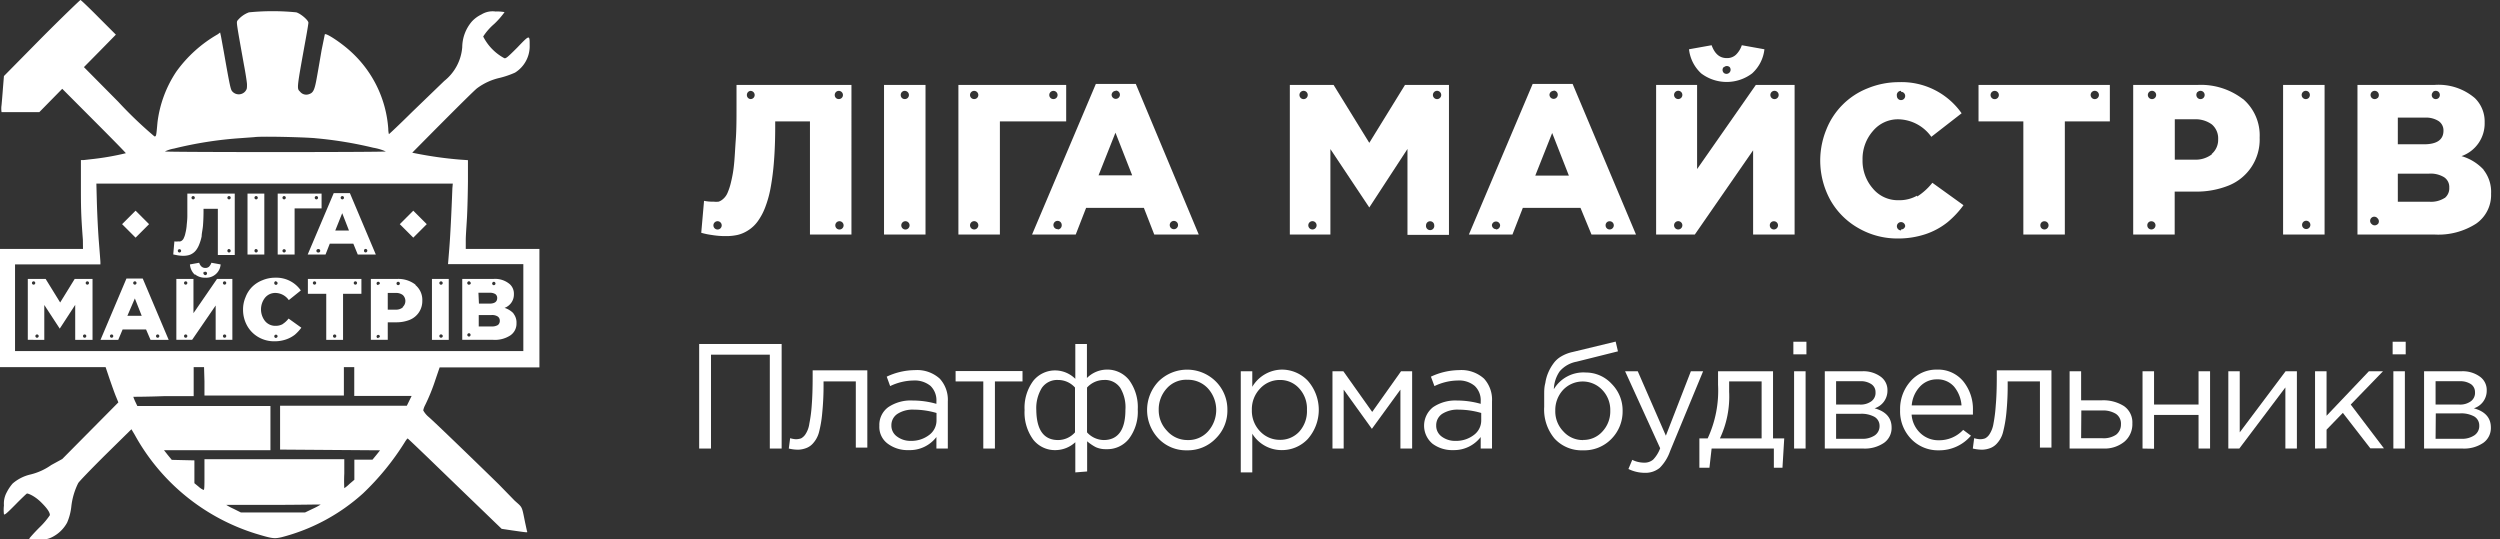 <svg id="Layer_1" data-name="Layer 1" xmlns="http://www.w3.org/2000/svg" viewBox="0 0 241 52"><rect x="0" y="0" width="241" height="52" fill="#333333" stroke="none"/><defs><style>.cls-1{fill:#fff;}</style></defs><title>Ліга майстрів_платформа будівельників_білий</title><path class="cls-1" d="M4,3.66.38,7.33.29,8.42C.25,9,.18,9.79.15,10.13a2.24,2.24,0,0,0,0,.68s.86,0,1.84,0l1.8,0L6,8.56l3.06,3.07c1.69,1.69,3.07,3.1,3.07,3.14a25.72,25.72,0,0,1-3.36.58l-.7.08-.27,0v2.36c0,2.15,0,2.83.19,5.33L8,24H0V35.39H5.09l5.09,0,.39,1.16c.22.63.49,1.4.62,1.7l.22.54L6,44.25l-1.06.58a5.85,5.85,0,0,1-2,.91,4,4,0,0,0-1.72.87,4.12,4.12,0,0,0-.56.83,2.27,2.27,0,0,0-.28,1.28,3.56,3.56,0,0,0,0,.85c.05.1.25-.06,1.08-.9.55-.56,1.06-1.05,1.13-1.09s.72.2,1.36.83.86,1,.86,1.25a7.19,7.19,0,0,1-1,1.18c-.58.58-1,1.07-1,1.1a3.53,3.53,0,0,0,.89.06A2.25,2.25,0,0,0,5,51.79a3.35,3.35,0,0,0,1.47-1.41,5.3,5.3,0,0,0,.4-1.5,6.71,6.71,0,0,1,.67-2.31c.11-.18,1.29-1.4,2.66-2.76l2.47-2.43.31.52a20.14,20.14,0,0,0,11.66,9.54c1.62.49,1.79.51,2.53.34A18.62,18.62,0,0,0,35,47.56a25.23,25.23,0,0,0,4-4.9c.13-.22.27-.4.3-.39s.87.81,1.88,1.78l3.59,3.47,1.91,1.84.91.88.77.74,1,.15c1.61.23,1.49.22,1.45.09s-.1-.45-.19-.85c-.33-1.62-.23-1.41-1-2.1L48.09,46.7c-1.54-1.51-6.17-6-6.76-6.5a2.2,2.2,0,0,1-.53-.64,1.85,1.85,0,0,1,.17-.48,18.44,18.44,0,0,0,1-2.46l.41-1.2,4.81,0H52V24h-7.1l0-.85c0-.47.08-1.47.12-2.22s.08-2.3.09-3.43l0-2.06-.72-.05a37.37,37.37,0,0,1-4.65-.67S45.57,8.81,46,8.5a5.81,5.81,0,0,1,2.2-1A8.66,8.66,0,0,0,49.65,7a3,3,0,0,0,1.41-2.66c0-1,0-1-1.2.25-1,1-1.12,1.09-1.28,1a4.85,4.85,0,0,1-2-2.07,5.6,5.6,0,0,1,1.06-1.21,7.93,7.93,0,0,0,1-1.14,3.72,3.72,0,0,0-.86-.06,2.06,2.06,0,0,0-1.38.29,3,3,0,0,0-.91.67,3.86,3.86,0,0,0-.93,2.48,4.61,4.61,0,0,1-1.73,3.25l-3.11,3c-1.2,1.19-2.21,2.14-2.23,2.13a2.1,2.1,0,0,1-.06-.5A11.08,11.08,0,0,0,33.85,5c-.91-.85-2.48-1.89-2.54-1.68L31,4.84c-.14.82-.34,2-.45,2.59-.22,1.25-.34,1.51-.77,1.65a.76.76,0,0,1-.86-.25c-.32-.31-.32-.25.56-5.11.14-.76.25-1.45.25-1.53,0-.24-.73-.87-1.17-1a23.16,23.16,0,0,0-4.56,0A2.54,2.54,0,0,0,22.88,2c-.09.18-.09.2.63,4.21.15.78.28,1.63.3,1.89,0,.45,0,.48-.17.71a.83.83,0,0,1-1.25,0c-.16-.18-.23-.49-.83-3.9-.11-.59-.22-1.22-.26-1.42l-.08-.36L21,3.3a12.66,12.66,0,0,0-4,3.6,11.27,11.27,0,0,0-1.82,4.91c-.12,1.34-.12,1.34-.29,1.34a39.57,39.57,0,0,1-3.5-3.35L8.09,6.47,9.63,4.91l1.54-1.57L9.5,1.67C8.59.75,7.8,0,7.76,0S6,1.65,4,3.66m26.35,9.66a38,38,0,0,1,5.63.92,5,5,0,0,1,1.21.36c0,.08-21.24.08-21.29,0a3.26,3.26,0,0,1,.88-.28,37.15,37.15,0,0,1,6.37-1l1.37-.1C25.13,13.12,29.23,13.22,30.38,13.32Zm13.26,4.82c-.09,2.39-.2,4.61-.3,5.84l-.12,1.48,3.62,0h3.64v8.38h-49V25.49H9.68v-.2c0-.11-.07-1-.15-2s-.16-2.66-.19-3.7L9.29,17.7H43.65ZM19.71,36.76v1.37H33.15V35.39h1v1.38l0,1.4,2.76,0h2.77l-.23.47-.23.47H27v2.11l0,2.12,9.64.07-.36.45-.37.45H34.16v1.94l-.47.4a3.16,3.16,0,0,1-.5.41,13.22,13.22,0,0,1,0-1.41V44.27H19.71v1.48c0,1.14,0,1.48-.09,1.48a1.82,1.82,0,0,1-.48-.32l-.4-.33,0-1.1,0-1.1-2.18-.05-.38-.46-.37-.47H26.07V39.14H13.24l-.2-.42a4.3,4.3,0,0,1-.19-.47s1.31,0,2.91-.06l2.91,0,0-1.4V35.39h1Zm11.2,11.88a6,6,0,0,1-.75.4l-.75.36-6.19,0-.7-.35a5.35,5.35,0,0,1-.71-.38s2.05,0,4.55,0S30.91,48.62,30.91,48.64Z"/><polyline class="cls-1" points="39.19 20.96 38.54 21.61 39.84 22.91 41.14 21.61 39.84 20.31 39.19 20.96"/><polyline class="cls-1" points="12.42 20.96 11.77 21.61 13.07 22.91 14.37 21.61 13.07 20.31 12.42 20.96"/><path class="cls-1" d="M18.06,19.48c0,.5,0,.94,0,1.33s-.05.71-.07,1a4.71,4.71,0,0,1-.12.68,1.8,1.8,0,0,1-.14.43.58.58,0,0,1-.17.25.41.41,0,0,1-.18.1.54.54,0,0,1-.19,0,1.34,1.34,0,0,1-.38,0l-.11,1.26.41.08a3.53,3.53,0,0,0,.56.05,2.19,2.19,0,0,0,.47-.05,1.27,1.27,0,0,0,.42-.18,1.29,1.29,0,0,0,.36-.34,2.26,2.26,0,0,0,.29-.54,4.41,4.41,0,0,0,.23-.77c0-.3.1-.65.13-1.06s.05-.86.05-1.36v-.23H21v4.45h1.63V18.66H18.06v.82m-.76,4.86a.16.16,0,0,1-.16-.16.16.16,0,1,1,.32,0A.16.16,0,0,1,17.3,24.34Zm4.78-5.44a.16.16,0,1,1-.16.16A.16.16,0,0,1,22.08,18.9Zm0,5.11a.17.17,0,0,1,.16.17.16.16,0,0,1-.32,0A.17.17,0,0,1,22.08,24ZM18.62,18.9a.16.16,0,1,1-.16.16A.16.16,0,0,1,18.62,18.9Z"/><path class="cls-1" d="M23.86,24.54h1.62V18.66H23.86Zm.83-5.64a.16.16,0,1,1-.16.16A.16.16,0,0,1,24.69,18.9Zm0,5.11a.17.17,0,0,1,.16.17.16.16,0,0,1-.32,0A.17.17,0,0,1,24.69,24Z"/><path class="cls-1" d="M31,18.66H26.77v5.88H28.4V20.09H31V18.66m-3.61,5.68a.16.16,0,0,1-.16-.16.16.16,0,1,1,.32,0A.16.16,0,0,1,27.39,24.34Zm0-5.12a.16.16,0,1,1,.16-.16A.16.16,0,0,1,27.39,19.22Zm3.11,0a.16.16,0,1,1,.16-.16A.16.16,0,0,1,30.5,19.22Z"/><path class="cls-1" d="M33.73,18.62H32.17l-2.51,5.92h1.72l.41-1.05h2.27l.43,1.05h1.74l-2.5-5.92m-3.07,5.72a.16.16,0,0,1-.16-.16.17.17,0,0,1,.16-.17.17.17,0,1,1,0,.33ZM33,18.9a.16.16,0,1,1-.16.16A.16.16,0,0,1,33,18.9Zm-.68,3.32.67-1.67.65,1.67Zm2.93,2.12a.16.16,0,0,1-.16-.16A.17.17,0,0,1,35.2,24a.17.17,0,1,1,0,.33Z"/><path class="cls-1" d="M18.79,26.44a1.49,1.49,0,0,0,1,.33,1.39,1.39,0,0,0,1.48-1.28l-.89-.16a1.07,1.07,0,0,1-.23.38.52.52,0,0,1-.36.12c-.27,0-.47-.16-.59-.5l-.89.16a1.5,1.5,0,0,0,.48,1m.89-.25a.16.16,0,1,1,.23.23.15.15,0,0,1-.23,0A.17.17,0,0,1,19.68,26.19Z"/><path class="cls-1" d="M5.8,29.16,4.4,26.89H2.68v5.87H4.27V29.4l1.49,2.28h0l1.49-2.29v3.37H8.92V26.89H7.2L5.8,29.16M3.24,27.44a.16.16,0,1,1,.16-.16A.16.16,0,0,1,3.24,27.44Zm.33,5.12a.16.16,0,1,1,0-.32.16.16,0,1,1,0,.32Zm4.85-5.44a.16.16,0,1,1-.16.16A.16.16,0,0,1,8.42,27.12Zm-.25,5.12A.16.16,0,1,1,8,32.4.16.16,0,0,1,8.17,32.24Z"/><path class="cls-1" d="M12.19,26.85l-2.5,5.91H11.4l.42-1h2.26l.43,1h1.75l-2.5-5.91H12.19m-1.43,5.71a.16.16,0,1,1,0-.32.16.16,0,0,1,0,.32ZM13,27.12a.16.16,0,1,1,0,.32.16.16,0,1,1,0-.32Zm-.72,3.32L13,28.77l.66,1.67Zm2.92,1.8a.16.16,0,1,1-.16.16A.16.16,0,0,1,15.22,32.24Z"/><path class="cls-1" d="M18.65,30.19v-3.3H17v5.87h1.52l2.27-3.31v3.31h1.61V26.89H20.92l-2.27,3.3m-.75,2.37a.16.16,0,1,1,.16-.16A.16.16,0,0,1,17.9,32.56Zm0-5.12a.16.16,0,1,1,.16-.16A.16.16,0,0,1,17.9,27.44Zm3.75-.32a.16.16,0,0,1,0,.32.16.16,0,1,1,0-.32Zm0,5.12a.16.16,0,0,1,0,.32.16.16,0,1,1,0-.32Z"/><path class="cls-1" d="M27.28,31.23a1.41,1.41,0,0,1-.73.18,1.27,1.27,0,0,1-1-.46,1.82,1.82,0,0,1,0-2.25,1.27,1.27,0,0,1,1-.46,1.6,1.6,0,0,1,1.29.69L29,28a2.87,2.87,0,0,0-2.46-1.23,3.14,3.14,0,0,0-1.23.24,2.92,2.92,0,0,0-1,.64,2.82,2.82,0,0,0-.64,1,3,3,0,0,0-.24,1.19,3.16,3.16,0,0,0,.4,1.57,2.9,2.9,0,0,0,1.1,1.1,3,3,0,0,0,1.52.39,3.39,3.39,0,0,0,1.13-.18,3,3,0,0,0,.84-.45,4.16,4.16,0,0,0,.63-.68l-1.23-.88a2.25,2.25,0,0,1-.59.54m-.63-4.11a.16.16,0,1,1-.16.16A.16.16,0,0,1,26.65,27.12Zm0,5.44a.16.16,0,1,1,.16-.16A.16.16,0,0,1,26.65,32.56Z"/><path class="cls-1" d="M29.68,28.32h1.77v4.44h1.62V28.32h1.77V26.89H29.68v1.43m4.58-1.2a.16.16,0,1,1-.16.16A.16.16,0,0,1,34.26,27.12Zm-2,5.12a.16.16,0,1,1-.16.16A.16.16,0,0,1,32.26,32.24Zm-1.94-5.12a.16.16,0,1,1-.16.16A.16.16,0,0,1,30.32,27.12Z"/><path class="cls-1" d="M40.05,27.44a2.69,2.69,0,0,0-1.78-.55H35.75v5.87h1.63V31.07h.8a3.43,3.43,0,0,0,1.3-.23A1.94,1.94,0,0,0,40.71,29a1.86,1.86,0,0,0-.66-1.52m-3.59,5.12a.16.16,0,1,1,.16-.16A.16.16,0,0,1,36.46,32.56Zm0-5.12a.16.16,0,1,1,.16-.16A.16.16,0,0,1,36.46,27.44Zm1.81-.27a.16.16,0,1,1,.23.23.16.16,0,0,1-.23-.23Zm.56,2.42a1,1,0,0,1-.68.22h-.77V28.24h.76a1.07,1.07,0,0,1,.69.2.79.79,0,0,1,0,1.15Z"/><path class="cls-1" d="M41.64,32.76h1.62V26.89H41.64Zm.76-5.59a.16.16,0,1,1,.23.23.16.16,0,0,1-.23-.23Zm0,5.11a.17.17,0,0,1,.23,0,.15.15,0,0,1,0,.23.16.16,0,0,1-.23-.23Z"/><path class="cls-1" d="M49.51,30.22a2,2,0,0,0-.87-.54,1.37,1.37,0,0,0,.9-1.32,1.24,1.24,0,0,0-.38-.95,2.17,2.17,0,0,0-1.6-.52h-3v5.87h3a2.71,2.71,0,0,0,1.64-.43,1.36,1.36,0,0,0,.59-1.17,1.38,1.38,0,0,0-.3-.94m-2-3a.15.15,0,0,1,.23,0,.16.16,0,1,1-.23,0Zm-1.37,1H47.2a1,1,0,0,1,.55.13.45.45,0,0,1,.18.38c0,.36-.25.54-.76.54h-1Zm-.8,4.18a.16.16,0,1,1,0-.23A.17.17,0,0,1,45.35,32.35Zm0-5a.16.16,0,0,1-.23-.23.15.15,0,0,1,.23,0A.17.17,0,0,1,45.35,27.4ZM48,31.33a1.06,1.06,0,0,1-.58.14H46.15v-1.1h1.23a1,1,0,0,1,.6.14.47.47,0,0,1,.2.39A.51.51,0,0,1,48,31.33Z"/><path class="cls-1" d="M71,10.19c0,1.22,0,2.3-.07,3.26s-.1,1.75-.17,2.4a11.62,11.62,0,0,1-.28,1.66,5.91,5.91,0,0,1-.34,1.07,1.57,1.57,0,0,1-.42.59,1.27,1.27,0,0,1-.44.27,2.31,2.31,0,0,1-.49,0,4,4,0,0,1-.92-.08l-.27,3.08a6.76,6.76,0,0,0,1,.21,8,8,0,0,0,1.38.11,5.08,5.08,0,0,0,1.15-.12,3.27,3.27,0,0,0,1-.44,3.31,3.31,0,0,0,.89-.83,5.75,5.75,0,0,0,.72-1.32,10.42,10.42,0,0,0,.54-1.91,24.27,24.27,0,0,0,.33-2.58q.12-1.5.12-3.36V11.7h3.35V22.61h4V8.19H71v2M69.11,22.12a.4.4,0,0,1,0-.79.4.4,0,1,1,0,.79ZM80.86,8.76a.4.4,0,0,1,.4.4.39.39,0,0,1-.4.39.38.38,0,0,1-.39-.39A.39.39,0,0,1,80.86,8.76Zm0,12.57a.4.4,0,1,1,0,.79.4.4,0,0,1,0-.79ZM72.35,8.76a.4.4,0,0,1,.4.4.39.39,0,0,1-.4.39A.38.38,0,0,1,72,9.16.39.39,0,0,1,72.35,8.76Z"/><path class="cls-1" d="M85.22,22.61h4V8.19h-4Zm2-13.85a.4.4,0,0,1,.4.4.39.39,0,0,1-.4.39.38.38,0,0,1-.39-.39A.39.39,0,0,1,87.26,8.76Zm0,12.57a.4.4,0,1,1,0,.79.4.4,0,0,1,0-.79Z"/><path class="cls-1" d="M102.77,8.19H92.39V22.61h4V11.7h6.39V8.19M93.91,22.12a.4.4,0,1,1,.4-.39A.4.4,0,0,1,93.91,22.12Zm0-12.57a.39.39,0,0,1-.4-.39.4.4,0,1,1,.8,0A.39.39,0,0,1,93.91,9.55Zm7.64,0a.39.39,0,0,1-.4-.39.4.4,0,1,1,.8,0A.39.39,0,0,1,101.55,9.55Z"/><path class="cls-1" d="M109.49,8.09h-3.85L99.49,22.61h4.21l1-2.57h5.57l1,2.57h4.29L109.49,8.09m-7.54,14a.4.4,0,1,1,.4-.39A.4.4,0,0,1,102,22.12Zm5.61-13.36a.4.4,0,0,1,.4.4.4.4,0,0,1-.8,0A.4.4,0,0,1,107.56,8.76Zm-1.66,8.17,1.63-4.11,1.61,4.11Zm7.2,5.19a.4.4,0,0,1,0-.79.4.4,0,1,1,0,.79Z"/><path class="cls-1" d="M164,7.08a4.07,4.07,0,0,0,4.9,0,3.67,3.67,0,0,0,1.19-2.33l-2.18-.39a2.27,2.27,0,0,1-.57.92,1.24,1.24,0,0,1-.89.32c-.67,0-1.15-.41-1.45-1.24l-2.18.39A3.71,3.71,0,0,0,164,7.08m2.19-.6a.4.4,0,0,1,.56,0,.4.4,0,0,1-.56.56A.4.4,0,0,1,166.15,6.48Z"/><path class="cls-1" d="M132,13.77l-3.44-5.58h-4.22V22.61h3.91V14.37L132,20H132l3.68-5.64v8.28h4V8.19h-4.24L132,13.77m-6.27-4.22a.4.4,0,1,1,0-.79.4.4,0,0,1,0,.79Zm.79,12.57a.4.4,0,0,1-.4-.4.4.4,0,0,1,.8,0A.4.4,0,0,1,126.55,22.12ZM138.47,8.76a.4.4,0,1,1,0,.79.4.4,0,0,1,0-.79Zm-.61,12.57a.39.39,0,0,1,.4.39.4.4,0,1,1-.79,0A.39.39,0,0,1,137.86,21.33Z"/><path class="cls-1" d="M147.75,8.09,141.6,22.61h4.2l1-2.57h5.56l1.06,2.57h4.29L151.6,8.09h-3.85m-3.53,14a.4.4,0,0,1-.4-.4.4.4,0,0,1,.79,0A.4.4,0,0,1,144.22,22.12Zm5.55-13.36a.4.4,0,1,1-.4.39A.4.4,0,0,1,149.77,8.76ZM148,16.93l1.63-4.11,1.61,4.11Zm7.17,4.4a.39.39,0,0,1,.4.39.4.4,0,0,1-.4.4.39.39,0,0,1-.39-.4A.38.38,0,0,1,155.18,21.33Z"/><path class="cls-1" d="M163.6,16.3V8.19h-3.95V22.61h3.73L169,14.49v8.12h4V8.19h-3.74L163.6,16.3m-1.82,5.82a.4.4,0,0,1-.4-.4.4.4,0,0,1,.8,0A.4.4,0,0,1,161.78,22.12Zm0-12.57a.4.4,0,1,1,.4-.4A.4.4,0,0,1,161.78,9.55ZM171,8.76a.4.4,0,1,1,0,.79.4.4,0,0,1,0-.79Zm0,12.57a.39.39,0,0,1,.4.39.4.4,0,0,1-.4.4.39.39,0,0,1-.39-.4A.38.38,0,0,1,171,21.33Z"/><path class="cls-1" d="M184.81,18.86a3.47,3.47,0,0,1-1.79.44,3.12,3.12,0,0,1-2.47-1.12,4.06,4.06,0,0,1-1-2.78,4.07,4.07,0,0,1,1-2.77A3.13,3.13,0,0,1,183,11.5a4,4,0,0,1,3.18,1.69l2.92-2.27a7.07,7.07,0,0,0-6.05-3,7.9,7.9,0,0,0-3,.59,7.06,7.06,0,0,0-4,4,7.9,7.9,0,0,0,.41,6.8,7.13,7.13,0,0,0,2.69,2.68,7.47,7.47,0,0,0,3.74,1,8.34,8.34,0,0,0,2.77-.43,6.93,6.93,0,0,0,2.06-1.12,8.92,8.92,0,0,0,1.56-1.66l-3-2.16a5.92,5.92,0,0,1-1.47,1.33m-1.55-10.1a.4.4,0,1,1-.4.39A.4.4,0,0,1,183.26,8.76Zm0,13.36a.4.4,0,0,1-.4-.4.4.4,0,0,1,.8,0A.4.4,0,0,1,183.26,22.12Z"/><path class="cls-1" d="M190.73,11.7h4.32V22.61h4V11.7h4.34V8.19H190.73V11.7M202,8.76a.4.4,0,0,1,0,.79.4.4,0,1,1,0-.79Zm-4.92,12.57a.39.39,0,0,1,.4.39.4.4,0,0,1-.4.4.39.39,0,0,1-.39-.4A.38.38,0,0,1,197.05,21.33ZM192.29,8.76a.4.4,0,1,1-.4.39A.4.4,0,0,1,192.29,8.76Z"/><path class="cls-1" d="M216.19,9.53a6.63,6.63,0,0,0-4.38-1.34h-6.17V22.61h4V18.47h2a8.29,8.29,0,0,0,3.19-.58,4.77,4.77,0,0,0,3-4.62,4.61,4.61,0,0,0-1.62-3.74m-8.82,12.59a.39.39,0,0,1-.39-.4.38.38,0,0,1,.39-.39.39.39,0,0,1,.4.39A.4.4,0,0,1,207.37,22.12Zm0-12.57a.4.4,0,0,1,0-.79.4.4,0,1,1,0,.79Zm4.46-.68a.4.4,0,0,1,.56,0,.4.4,0,0,1,0,.57.4.4,0,0,1-.56,0A.42.42,0,0,1,211.83,8.87Zm1.38,6a2.56,2.56,0,0,1-1.68.52h-1.9V11.5h1.88a2.65,2.65,0,0,1,1.7.5,1.77,1.77,0,0,1,.6,1.43A1.78,1.78,0,0,1,213.21,14.84Z"/><path class="cls-1" d="M220.09,22.61h4V8.19h-4ZM222,8.87a.4.4,0,0,1,.56,0,.42.42,0,0,1,0,.57.4.4,0,0,1-.56,0A.4.4,0,0,1,222,8.87Zm0,12.57a.4.4,0,1,1,.56.56.4.4,0,0,1-.56-.56Z"/><path class="cls-1" d="M239.43,16.37a4.67,4.67,0,0,0-2.14-1.32,3.34,3.34,0,0,0,2.23-3.25,3.14,3.14,0,0,0-.94-2.34,5.38,5.38,0,0,0-3.93-1.27h-7.39V22.61h7.44a6.74,6.74,0,0,0,4-1.05,3.36,3.36,0,0,0,1.44-2.89,3.41,3.41,0,0,0-.73-2.3m-4.88-7.5a.4.4,0,0,1,.56,0,.42.42,0,0,1,0,.57.4.4,0,0,1-.56,0A.4.4,0,0,1,234.55,8.87Zm-3.38,2.47h2.59a2.26,2.26,0,0,1,1.34.33,1.08,1.08,0,0,1,.47.93c0,.87-.63,1.31-1.89,1.31h-2.51Zm-1.95,10.27a.4.4,0,0,1-.56,0,.4.4,0,1,1,.56-.56A.4.4,0,0,1,229.22,21.61Zm0-12.17a.4.4,0,0,1-.56,0,.4.4,0,0,1,0-.57.4.4,0,0,1,.56,0A.42.42,0,0,1,229.22,9.44Zm6.45,9.65a2.42,2.42,0,0,1-1.42.36h-3.08V16.74h3a2.49,2.49,0,0,1,1.47.35,1.13,1.13,0,0,1,.49,1A1.2,1.2,0,0,1,235.67,19.09Z"/><path class="cls-1" d="M67.4,43.24V33.16h7.95V43.24H74.21V34.19H68.54v9.05Z"/><path class="cls-1" d="M76.93,43.35a3.94,3.94,0,0,1-.89-.11l.13-1a2.26,2.26,0,0,0,.53.1,1.54,1.54,0,0,0,.52-.08,1.19,1.19,0,0,0,.44-.42,2.47,2.47,0,0,0,.36-1,13.76,13.76,0,0,0,.23-1.75c.06-.76.09-1.68.09-2.77v-.62h5.27v7.45H82.5V36.77H79.39v.17a26.54,26.54,0,0,1-.13,2.9,11.08,11.08,0,0,1-.32,1.87,2.59,2.59,0,0,1-.54,1,1.62,1.62,0,0,1-.67.48A2.34,2.34,0,0,1,76.93,43.35Z"/><path class="cls-1" d="M87.59,43.39a3.18,3.18,0,0,1-2-.61,2,2,0,0,1-.82-1.73,2.11,2.11,0,0,1,.86-1.8A3.87,3.87,0,0,1,88,38.61a8.3,8.3,0,0,1,2.27.32V38.7a1.94,1.94,0,0,0-.57-1.5,2.4,2.4,0,0,0-1.63-.52,5.37,5.37,0,0,0-2.26.54l-.33-.91a6.48,6.48,0,0,1,2.71-.63,3.25,3.25,0,0,1,2.4.82,3,3,0,0,1,.78,2.19v4.55h-1.1V42.13A3.22,3.22,0,0,1,87.59,43.39Zm.21-.89a2.81,2.81,0,0,0,1.76-.56,1.74,1.74,0,0,0,.72-1.44v-.69a7.88,7.88,0,0,0-2.18-.32,2.71,2.71,0,0,0-1.59.41A1.3,1.3,0,0,0,85.93,41a1.28,1.28,0,0,0,.54,1.08A2.14,2.14,0,0,0,87.8,42.5Z"/><path class="cls-1" d="M94.79,43.24V36.77H92.12v-1h6.45v1H95.91v6.47Z"/><path class="cls-1" d="M103.66,45.54V42.63a2.84,2.84,0,0,1-1.86.76,2.66,2.66,0,0,1-2.19-1,4.43,4.43,0,0,1-.84-2.86,4.35,4.35,0,0,1,.84-2.82,2.69,2.69,0,0,1,2.19-1,2.77,2.77,0,0,1,1.86.81V33.16h1.12v3.28a2.75,2.75,0,0,1,1.86-.81,2.68,2.68,0,0,1,2.2,1,4.39,4.39,0,0,1,.84,2.84,4.32,4.32,0,0,1-.85,2.83,2.66,2.66,0,0,1-2.19,1,2.32,2.32,0,0,1-1-.19,4.46,4.46,0,0,1-.84-.57v2.91ZM102,42.42a2.18,2.18,0,0,0,1.63-.74V37.36a2.17,2.17,0,0,0-1.63-.73,1.79,1.79,0,0,0-1.57.77,3.74,3.74,0,0,0-.53,2.15C99.93,41.46,100.63,42.42,102,42.42Zm4.39,0c1.4,0,2.1-1,2.1-2.9A3.64,3.64,0,0,0,108,37.4a1.77,1.77,0,0,0-1.57-.77,2.21,2.21,0,0,0-1.64.73v4.32A2.22,2.22,0,0,0,106.42,42.42Z"/><path class="cls-1" d="M117.21,42.26a3.73,3.73,0,0,1-2.78,1.15,3.67,3.67,0,0,1-2.76-1.14,4,4,0,0,1,0-5.49,3.92,3.92,0,0,1,5.54,0,3.8,3.8,0,0,1,1.11,2.75A3.75,3.75,0,0,1,117.21,42.26Zm-2.75.16a2.54,2.54,0,0,0,2-.84,3.1,3.1,0,0,0,0-4.12,2.61,2.61,0,0,0-2-.85,2.5,2.5,0,0,0-2,.85,3,3,0,0,0-.76,2.06,2.86,2.86,0,0,0,.79,2A2.6,2.6,0,0,0,114.46,42.42Z"/><path class="cls-1" d="M119.61,45.54V35.79h1.11v1.5a3.36,3.36,0,0,1,2.85-1.66,3.45,3.45,0,0,1,2.49,1.06,4.25,4.25,0,0,1,0,5.64,3.41,3.41,0,0,1-2.49,1.06,3.32,3.32,0,0,1-2.85-1.58v3.73Zm3.76-3.14a2.48,2.48,0,0,0,1.87-.78,2.94,2.94,0,0,0,.75-2.11,2.87,2.87,0,0,0-.76-2.08,2.45,2.45,0,0,0-1.86-.8,2.56,2.56,0,0,0-1.89.82,2.87,2.87,0,0,0-.8,2.07,2.84,2.84,0,0,0,.8,2.07A2.59,2.59,0,0,0,123.37,42.4Z"/><path class="cls-1" d="M128.45,43.24V35.79h1.05l2.78,3.92,2.78-3.92h1.07v7.45H135V37.56l-2.75,3.78-2.72-3.78v5.68Z"/><path class="cls-1" d="M140.1,43.39a3.18,3.18,0,0,1-2-.61,2.27,2.27,0,0,1,.05-3.53,3.83,3.83,0,0,1,2.31-.64,8.42,8.42,0,0,1,2.28.32V38.7a1.91,1.91,0,0,0-.58-1.5,2.35,2.35,0,0,0-1.62-.52,5.34,5.34,0,0,0-2.26.54l-.34-.91a6.55,6.55,0,0,1,2.71-.63,3.26,3.26,0,0,1,2.41.82,3,3,0,0,1,.77,2.19v4.55h-1.09V42.13A3.24,3.24,0,0,1,140.1,43.39Zm.22-.89a2.78,2.78,0,0,0,1.75-.56,1.74,1.74,0,0,0,.72-1.44v-.69a7.81,7.81,0,0,0-2.17-.32,2.76,2.76,0,0,0-1.6.41,1.32,1.32,0,0,0-.57,1.12A1.28,1.28,0,0,0,139,42.1,2.14,2.14,0,0,0,140.32,42.5Z"/><path class="cls-1" d="M152.6,43.41a3.53,3.53,0,0,1-2.74-1.13,4.36,4.36,0,0,1-1-3.06q0-.7,0-1.2c0-.33,0-.7.11-1.1a3.91,3.91,0,0,1,.28-1,4.27,4.27,0,0,1,.48-.85,2.4,2.4,0,0,1,.77-.71,3.73,3.73,0,0,1,1.11-.43l4.14-1,.22.94-4,1a2.82,2.82,0,0,0-1.61.92,3.2,3.2,0,0,0-.57,1.73,3.32,3.32,0,0,1,3.08-1.61A3.39,3.39,0,0,1,155.36,37a3.62,3.62,0,0,1,1.06,2.62,3.76,3.76,0,0,1-1.1,2.71A3.64,3.64,0,0,1,152.6,43.41Zm0-1a2.44,2.44,0,0,0,1.88-.82,2.83,2.83,0,0,0,.75-2,2.78,2.78,0,0,0-.77-2,2.6,2.6,0,0,0-3.78,0,2.86,2.86,0,0,0-.75,2,2.76,2.76,0,0,0,.78,2A2.48,2.48,0,0,0,152.63,42.42Z"/><path class="cls-1" d="M158.56,45.58a3.59,3.59,0,0,1-1.58-.37l.37-.88a2.58,2.58,0,0,0,1.17.27,1.26,1.26,0,0,0,.85-.3,3.15,3.15,0,0,0,.67-1.09l-3.38-7.42h1.22L160.59,42,163,35.79h1.18L161,43.48a4.27,4.27,0,0,1-1,1.62A2.17,2.17,0,0,1,158.56,45.58Z"/><path class="cls-1" d="M163.82,45.09V42.26h.8a10.91,10.91,0,0,0,1-5.17v-1.3h5.3v6.47H172l-.17,2.83H171V43.24h-6l-.21,1.85Zm2-2.83h4V36.77h-3.13v1A9.45,9.45,0,0,1,165.8,42.26Z"/><path class="cls-1" d="M172.88,34.16V32.94h1.26v1.22Zm.07,9.08V35.79h1.11v7.45Z"/><path class="cls-1" d="M175.91,43.24V35.79h3.6a2.82,2.82,0,0,1,1.77.51,1.58,1.58,0,0,1,.67,1.35,1.77,1.77,0,0,1-1.24,1.71c1.09.3,1.64.92,1.64,1.85a1.75,1.75,0,0,1-.73,1.48,3.28,3.28,0,0,1-2,.55ZM177,39h2.29a1.75,1.75,0,0,0,1.1-.31,1,1,0,0,0,.41-.89.9.9,0,0,0-.39-.76,1.79,1.79,0,0,0-1.09-.29H177Zm0,3.3h2.48a2.11,2.11,0,0,0,1.25-.33,1.08,1.08,0,0,0,.46-.93,1,1,0,0,0-.48-.85,2.62,2.62,0,0,0-1.38-.3H177Z"/><path class="cls-1" d="M186.89,43.41a3.57,3.57,0,0,1-2.65-1.09,3.83,3.83,0,0,1-1.07-2.8,4,4,0,0,1,1-2.76,3.3,3.3,0,0,1,2.55-1.13,3.14,3.14,0,0,1,2.54,1.13,4.26,4.26,0,0,1,.93,2.82c0,.14,0,.27,0,.39h-5.91a2.7,2.7,0,0,0,.86,1.8,2.51,2.51,0,0,0,1.76.67,3.15,3.15,0,0,0,2.35-1L190,42A4,4,0,0,1,186.89,43.41Zm-2.6-4.33h4.8a3.2,3.2,0,0,0-.71-1.8,2.11,2.11,0,0,0-1.67-.71,2.2,2.2,0,0,0-1.63.7A3,3,0,0,0,184.29,39.08Z"/><path class="cls-1" d="M191.08,43.35a4.1,4.1,0,0,1-.9-.11l.13-1a2.24,2.24,0,0,0,.54.1,1.43,1.43,0,0,0,.51-.08,1.12,1.12,0,0,0,.44-.42,2.63,2.63,0,0,0,.37-1,14.09,14.09,0,0,0,.22-1.75c.07-.76.1-1.68.1-2.77v-.62h5.27v7.45h-1.11V36.77h-3.11v.17a26.54,26.54,0,0,1-.13,2.9,12,12,0,0,1-.33,1.87,2.47,2.47,0,0,1-.54,1,1.66,1.66,0,0,1-.66.48A2.38,2.38,0,0,1,191.08,43.35Z"/><path class="cls-1" d="M199.51,43.24V35.79h1.11v2.8h2a3.73,3.73,0,0,1,2.12.55,1.91,1.91,0,0,1,.82,1.68,2.2,2.2,0,0,1-.77,1.76,3,3,0,0,1-2,.66Zm1.11-1h2A2.14,2.14,0,0,0,204,41.9a1.24,1.24,0,0,0,.46-1,1.13,1.13,0,0,0-.48-1,2.35,2.35,0,0,0-1.34-.33h-2Z"/><path class="cls-1" d="M206.54,43.24V35.79h1.11V39h4.29V35.79h1.11v7.45h-1.11V40h-4.29v3.26Z"/><path class="cls-1" d="M214.81,43.24V35.79h1.1v5.89l4.42-5.89h1.09v7.45h-1.11V37.35l-4.44,5.89Z"/><path class="cls-1" d="M223.17,43.24V35.79h1.11v4.29l4.08-4.29h1.36L226.61,39l3.2,4.22H228.5l-2.65-3.42-1.57,1.62v1.8Z"/><path class="cls-1" d="M230.65,34.16V32.94h1.26v1.22Zm.07,9.08V35.79h1.11v7.45Z"/><path class="cls-1" d="M233.68,43.24V35.79h3.6a2.82,2.82,0,0,1,1.77.51,1.58,1.58,0,0,1,.67,1.35,1.77,1.77,0,0,1-1.24,1.71c1.09.3,1.64.92,1.64,1.85a1.75,1.75,0,0,1-.73,1.48,3.28,3.28,0,0,1-2,.55ZM234.79,39h2.29a1.75,1.75,0,0,0,1.1-.31,1,1,0,0,0,.41-.89.92.92,0,0,0-.38-.76,1.84,1.84,0,0,0-1.1-.29h-2.32Zm0,3.3h2.48a2.11,2.11,0,0,0,1.25-.33A1.08,1.08,0,0,0,239,41a1,1,0,0,0-.48-.85,2.6,2.6,0,0,0-1.37-.3h-2.34Z"/></svg>
